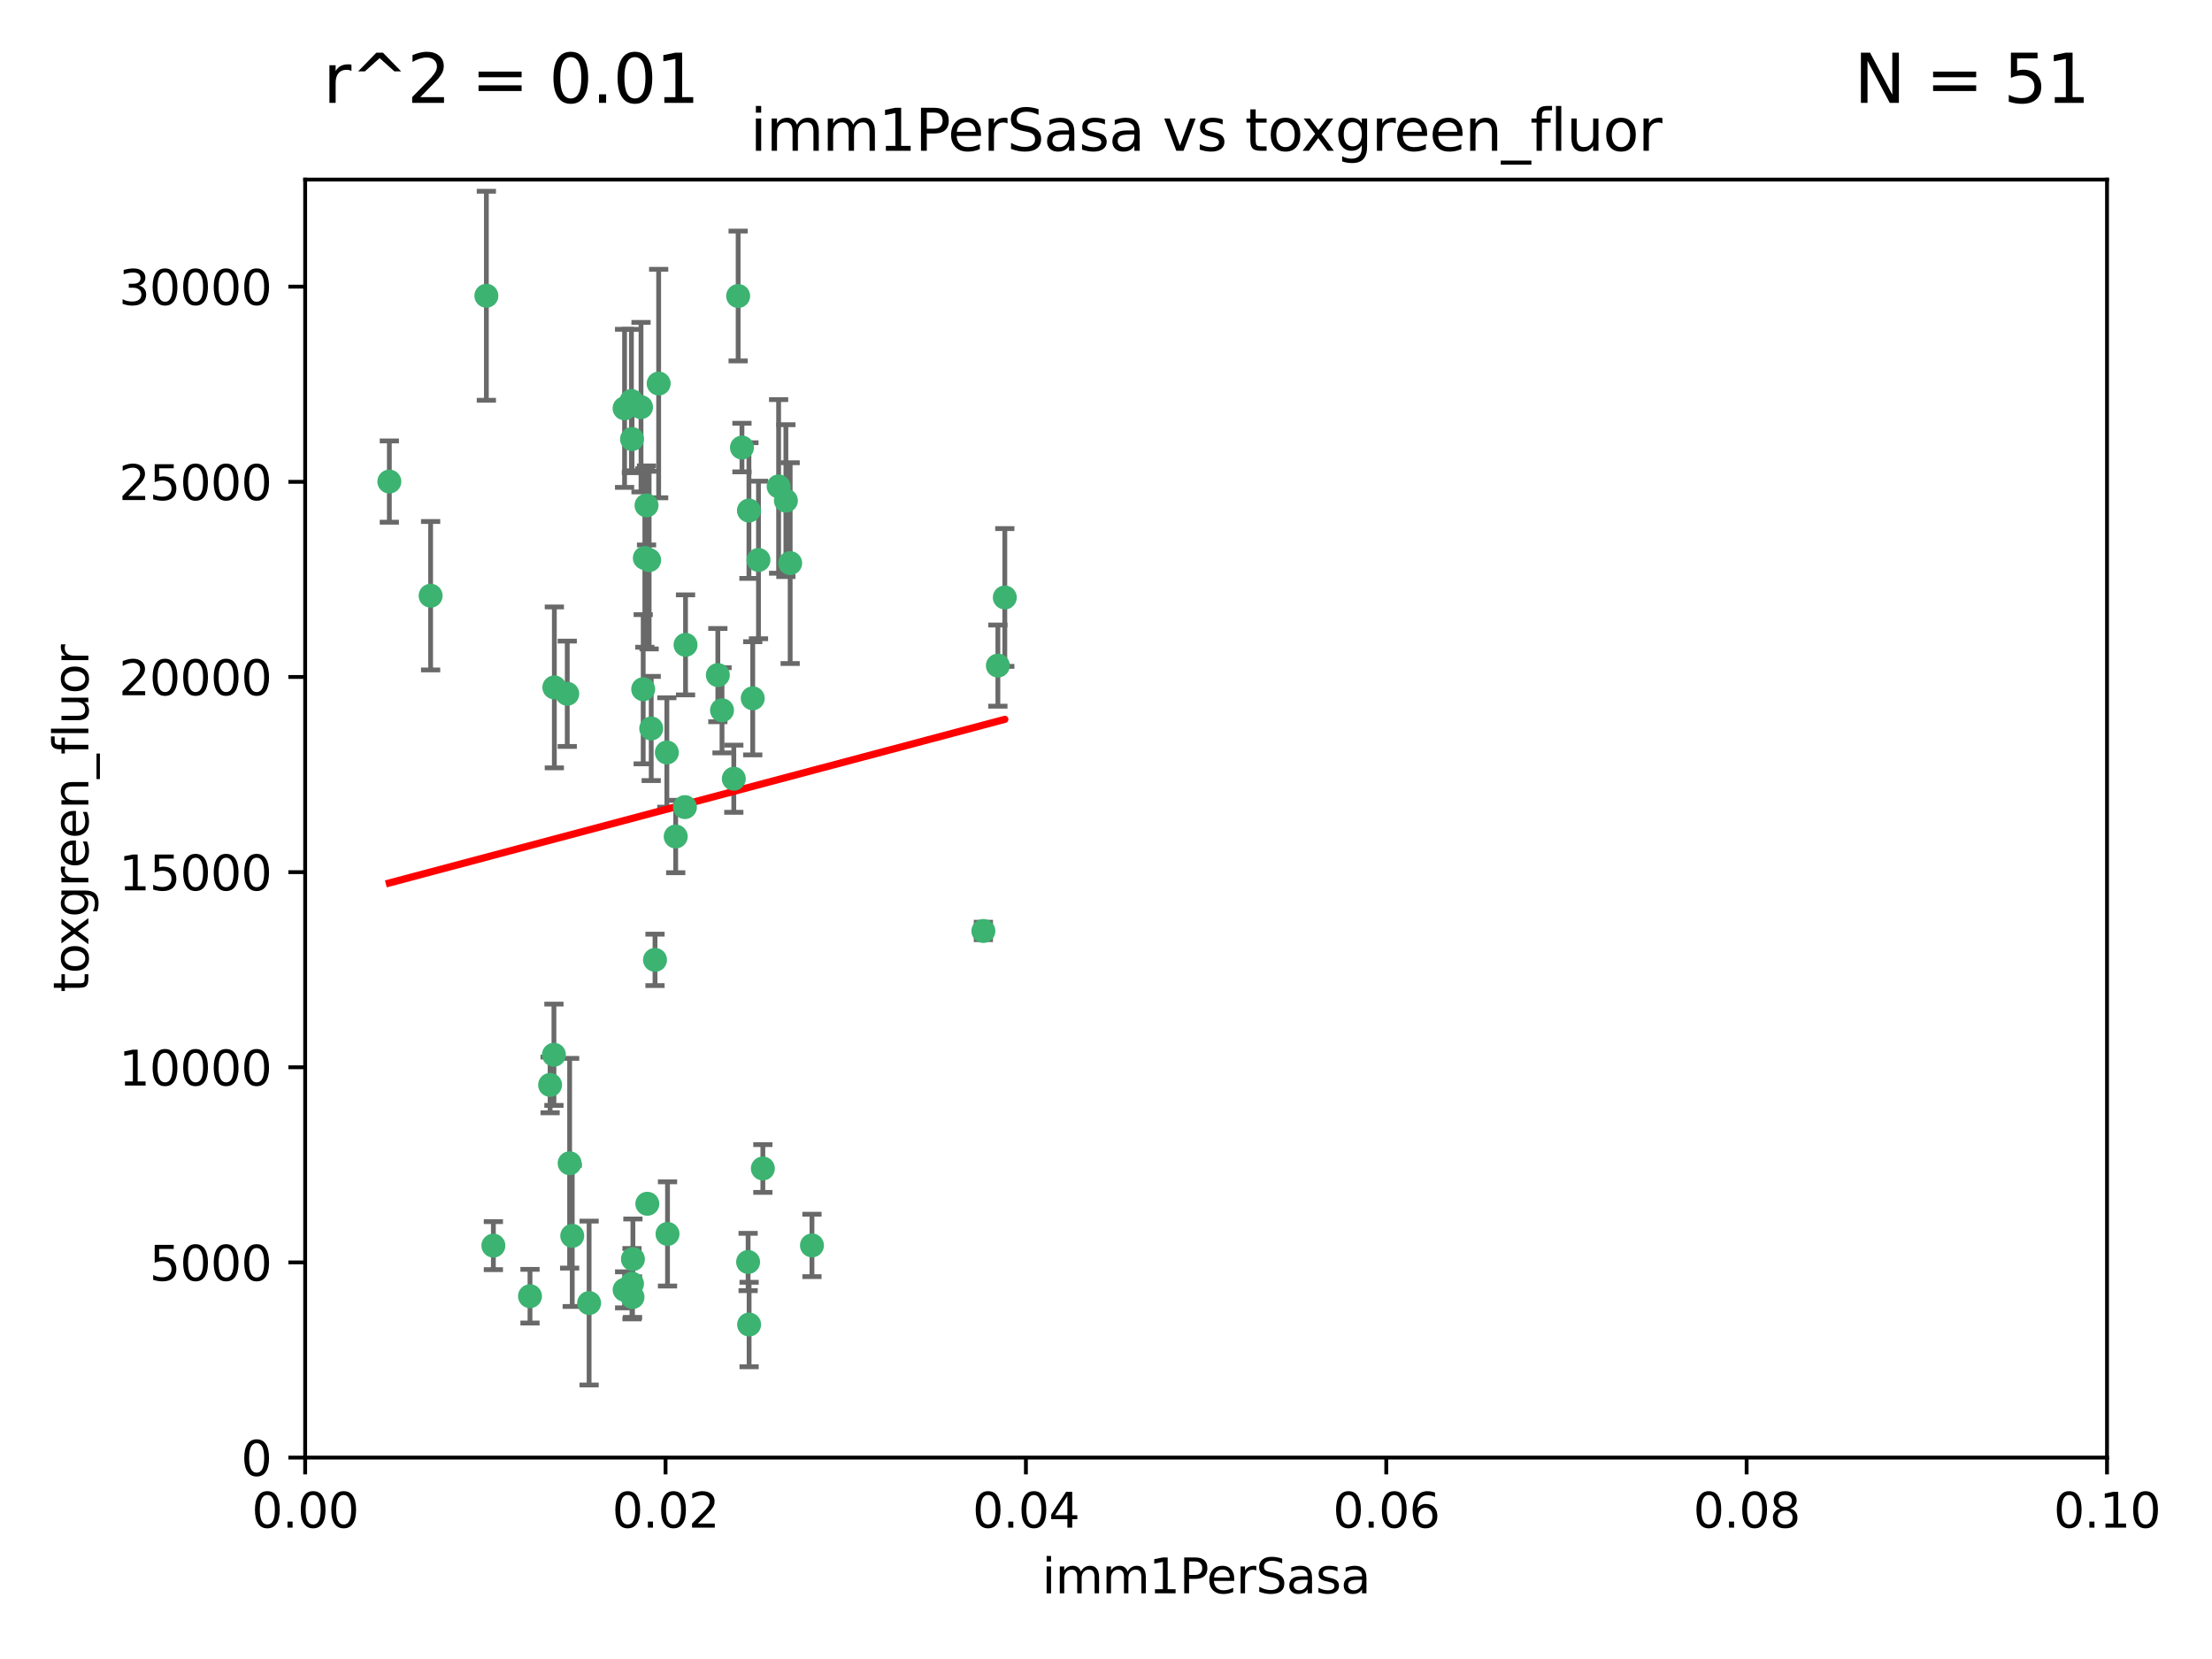 <?xml version="1.0" encoding="utf-8" standalone="no"?>
<!DOCTYPE svg PUBLIC "-//W3C//DTD SVG 1.1//EN"
  "http://www.w3.org/Graphics/SVG/1.1/DTD/svg11.dtd">
<svg xmlns:xlink="http://www.w3.org/1999/xlink" width="460.8pt" height="345.6pt" viewBox="0 0 460.8 345.6" xmlns="http://www.w3.org/2000/svg" version="1.1">
 <defs>
  <style type="text/css">*{stroke-linejoin: round; stroke-linecap: butt}</style>
 </defs>
 <g id="figure_1">
  <g id="patch_1">
   <path d="M 0 345.6 
L 460.8 345.6 
L 460.8 0 
L 0 0 
z
" style="fill: #ffffff"/>
  </g>
  <g id="axes_1">
   <g id="patch_2">
    <path d="M 63.571 303.64 
L 438.93 303.64 
L 438.93 37.411 
L 63.571 37.411 
z
" style="fill: #ffffff"/>
   </g>
   <g id="PathCollection_1">
    <defs>
     <path id="m8bb05ea473" d="M 0 1.118 
C 0.297 1.118 0.581 1 0.791 0.791 
C 1 0.581 1.118 0.297 1.118 0 
C 1.118 -0.297 1 -0.581 0.791 -0.791 
C 0.581 -1 0.297 -1.118 0 -1.118 
C -0.297 -1.118 -0.581 -1 -0.791 -0.791 
C -1 -0.581 -1.118 -0.297 -1.118 0 
C -1.118 0.297 -1 0.581 -0.791 0.791 
C -0.581 1 -0.297 1.118 0 1.118 
z
" style="stroke: #3cb371"/>
    </defs>
    <g clip-path="url(#pf681b56da0)">
     <use xlink:href="#m8bb05ea473" x="81.107" y="100.319" style="fill: #3cb371; stroke: #3cb371"/>
     <use xlink:href="#m8bb05ea473" x="101.319" y="61.614" style="fill: #3cb371; stroke: #3cb371"/>
     <use xlink:href="#m8bb05ea473" x="89.706" y="124.1" style="fill: #3cb371; stroke: #3cb371"/>
     <use xlink:href="#m8bb05ea473" x="156.017" y="106.358" style="fill: #3cb371; stroke: #3cb371"/>
     <use xlink:href="#m8bb05ea473" x="137.211" y="79.9" style="fill: #3cb371; stroke: #3cb371"/>
     <use xlink:href="#m8bb05ea473" x="169.147" y="259.442" style="fill: #3cb371; stroke: #3cb371"/>
     <use xlink:href="#m8bb05ea473" x="130.11" y="85.062" style="fill: #3cb371; stroke: #3cb371"/>
     <use xlink:href="#m8bb05ea473" x="149.54" y="140.634" style="fill: #3cb371; stroke: #3cb371"/>
     <use xlink:href="#m8bb05ea473" x="164.607" y="117.306" style="fill: #3cb371; stroke: #3cb371"/>
     <use xlink:href="#m8bb05ea473" x="134.683" y="105.288" style="fill: #3cb371; stroke: #3cb371"/>
     <use xlink:href="#m8bb05ea473" x="162.201" y="101.33" style="fill: #3cb371; stroke: #3cb371"/>
     <use xlink:href="#m8bb05ea473" x="133.991" y="143.574" style="fill: #3cb371; stroke: #3cb371"/>
     <use xlink:href="#m8bb05ea473" x="133.537" y="84.817" style="fill: #3cb371; stroke: #3cb371"/>
     <use xlink:href="#m8bb05ea473" x="135.226" y="116.682" style="fill: #3cb371; stroke: #3cb371"/>
     <use xlink:href="#m8bb05ea473" x="131.665" y="91.463" style="fill: #3cb371; stroke: #3cb371"/>
     <use xlink:href="#m8bb05ea473" x="131.536" y="83.54" style="fill: #3cb371; stroke: #3cb371"/>
     <use xlink:href="#m8bb05ea473" x="102.779" y="259.488" style="fill: #3cb371; stroke: #3cb371"/>
     <use xlink:href="#m8bb05ea473" x="150.409" y="147.962" style="fill: #3cb371; stroke: #3cb371"/>
     <use xlink:href="#m8bb05ea473" x="118.666" y="242.324" style="fill: #3cb371; stroke: #3cb371"/>
     <use xlink:href="#m8bb05ea473" x="154.563" y="93.237" style="fill: #3cb371; stroke: #3cb371"/>
     <use xlink:href="#m8bb05ea473" x="158.007" y="116.65" style="fill: #3cb371; stroke: #3cb371"/>
     <use xlink:href="#m8bb05ea473" x="153.769" y="61.664" style="fill: #3cb371; stroke: #3cb371"/>
     <use xlink:href="#m8bb05ea473" x="118.169" y="144.527" style="fill: #3cb371; stroke: #3cb371"/>
     <use xlink:href="#m8bb05ea473" x="136.451" y="199.958" style="fill: #3cb371; stroke: #3cb371"/>
     <use xlink:href="#m8bb05ea473" x="142.811" y="134.337" style="fill: #3cb371; stroke: #3cb371"/>
     <use xlink:href="#m8bb05ea473" x="163.716" y="104.293" style="fill: #3cb371; stroke: #3cb371"/>
     <use xlink:href="#m8bb05ea473" x="138.918" y="156.754" style="fill: #3cb371; stroke: #3cb371"/>
     <use xlink:href="#m8bb05ea473" x="130.121" y="268.694" style="fill: #3cb371; stroke: #3cb371"/>
     <use xlink:href="#m8bb05ea473" x="207.877" y="138.657" style="fill: #3cb371; stroke: #3cb371"/>
     <use xlink:href="#m8bb05ea473" x="209.321" y="124.464" style="fill: #3cb371; stroke: #3cb371"/>
     <use xlink:href="#m8bb05ea473" x="134.851" y="250.767" style="fill: #3cb371; stroke: #3cb371"/>
     <use xlink:href="#m8bb05ea473" x="119.208" y="257.451" style="fill: #3cb371; stroke: #3cb371"/>
     <use xlink:href="#m8bb05ea473" x="155.845" y="262.896" style="fill: #3cb371; stroke: #3cb371"/>
     <use xlink:href="#m8bb05ea473" x="140.762" y="174.261" style="fill: #3cb371; stroke: #3cb371"/>
     <use xlink:href="#m8bb05ea473" x="152.865" y="162.223" style="fill: #3cb371; stroke: #3cb371"/>
     <use xlink:href="#m8bb05ea473" x="114.597" y="226.007" style="fill: #3cb371; stroke: #3cb371"/>
     <use xlink:href="#m8bb05ea473" x="110.41" y="270.018" style="fill: #3cb371; stroke: #3cb371"/>
     <use xlink:href="#m8bb05ea473" x="131.656" y="267.417" style="fill: #3cb371; stroke: #3cb371"/>
     <use xlink:href="#m8bb05ea473" x="131.847" y="262.293" style="fill: #3cb371; stroke: #3cb371"/>
     <use xlink:href="#m8bb05ea473" x="131.762" y="270.21" style="fill: #3cb371; stroke: #3cb371"/>
     <use xlink:href="#m8bb05ea473" x="204.855" y="193.94" style="fill: #3cb371; stroke: #3cb371"/>
     <use xlink:href="#m8bb05ea473" x="156.053" y="275.924" style="fill: #3cb371; stroke: #3cb371"/>
     <use xlink:href="#m8bb05ea473" x="156.807" y="145.468" style="fill: #3cb371; stroke: #3cb371"/>
     <use xlink:href="#m8bb05ea473" x="142.68" y="168.134" style="fill: #3cb371; stroke: #3cb371"/>
     <use xlink:href="#m8bb05ea473" x="122.722" y="271.445" style="fill: #3cb371; stroke: #3cb371"/>
     <use xlink:href="#m8bb05ea473" x="115.394" y="219.726" style="fill: #3cb371; stroke: #3cb371"/>
     <use xlink:href="#m8bb05ea473" x="115.48" y="143.2" style="fill: #3cb371; stroke: #3cb371"/>
     <use xlink:href="#m8bb05ea473" x="134.334" y="116.24" style="fill: #3cb371; stroke: #3cb371"/>
     <use xlink:href="#m8bb05ea473" x="139.056" y="257.051" style="fill: #3cb371; stroke: #3cb371"/>
     <use xlink:href="#m8bb05ea473" x="158.917" y="243.416" style="fill: #3cb371; stroke: #3cb371"/>
     <use xlink:href="#m8bb05ea473" x="135.66" y="151.755" style="fill: #3cb371; stroke: #3cb371"/>
    </g>
   </g>
   <g id="matplotlib.axis_1">
    <g id="xtick_1">
     <g id="line2d_1">
      <defs>
       <path id="m7d3301e079" d="M 0 0 
L 0 3.5 
" style="stroke: #000000; stroke-width: 0.8"/>
      </defs>
      <g>
       <use xlink:href="#m7d3301e079" x="63.571" y="303.64" style="stroke: #000000; stroke-width: 0.8"/>
      </g>
     </g>
     <g id="text_1">
      <!-- 0.00 -->
      <g transform="translate(52.438 318.238)scale(0.1 -0.1)">
       <defs>
        <path id="DejaVuSans-30" d="M 2034 4250 
Q 1547 4250 1301 3770 
Q 1056 3291 1056 2328 
Q 1056 1369 1301 889 
Q 1547 409 2034 409 
Q 2525 409 2770 889 
Q 3016 1369 3016 2328 
Q 3016 3291 2770 3770 
Q 2525 4250 2034 4250 
z
M 2034 4750 
Q 2819 4750 3233 4129 
Q 3647 3509 3647 2328 
Q 3647 1150 3233 529 
Q 2819 -91 2034 -91 
Q 1250 -91 836 529 
Q 422 1150 422 2328 
Q 422 3509 836 4129 
Q 1250 4750 2034 4750 
z
" transform="scale(0.016)"/>
        <path id="DejaVuSans-2e" d="M 684 794 
L 1344 794 
L 1344 0 
L 684 0 
L 684 794 
z
" transform="scale(0.016)"/>
       </defs>
       <use xlink:href="#DejaVuSans-30"/>
       <use xlink:href="#DejaVuSans-2e" x="63.623"/>
       <use xlink:href="#DejaVuSans-30" x="95.41"/>
       <use xlink:href="#DejaVuSans-30" x="159.033"/>
      </g>
     </g>
    </g>
    <g id="xtick_2">
     <g id="line2d_2">
      <g>
       <use xlink:href="#m7d3301e079" x="138.643" y="303.64" style="stroke: #000000; stroke-width: 0.8"/>
      </g>
     </g>
     <g id="text_2">
      <!-- 0.02 -->
      <g transform="translate(127.51 318.238)scale(0.1 -0.1)">
       <defs>
        <path id="DejaVuSans-32" d="M 1228 531 
L 3431 531 
L 3431 0 
L 469 0 
L 469 531 
Q 828 903 1448 1529 
Q 2069 2156 2228 2338 
Q 2531 2678 2651 2914 
Q 2772 3150 2772 3378 
Q 2772 3750 2511 3984 
Q 2250 4219 1831 4219 
Q 1534 4219 1204 4116 
Q 875 4013 500 3803 
L 500 4441 
Q 881 4594 1212 4672 
Q 1544 4750 1819 4750 
Q 2544 4750 2975 4387 
Q 3406 4025 3406 3419 
Q 3406 3131 3298 2873 
Q 3191 2616 2906 2266 
Q 2828 2175 2409 1742 
Q 1991 1309 1228 531 
z
" transform="scale(0.016)"/>
       </defs>
       <use xlink:href="#DejaVuSans-30"/>
       <use xlink:href="#DejaVuSans-2e" x="63.623"/>
       <use xlink:href="#DejaVuSans-30" x="95.41"/>
       <use xlink:href="#DejaVuSans-32" x="159.033"/>
      </g>
     </g>
    </g>
    <g id="xtick_3">
     <g id="line2d_3">
      <g>
       <use xlink:href="#m7d3301e079" x="213.715" y="303.64" style="stroke: #000000; stroke-width: 0.8"/>
      </g>
     </g>
     <g id="text_3">
      <!-- 0.04 -->
      <g transform="translate(202.582 318.238)scale(0.1 -0.1)">
       <defs>
        <path id="DejaVuSans-34" d="M 2419 4116 
L 825 1625 
L 2419 1625 
L 2419 4116 
z
M 2253 4666 
L 3047 4666 
L 3047 1625 
L 3713 1625 
L 3713 1100 
L 3047 1100 
L 3047 0 
L 2419 0 
L 2419 1100 
L 313 1100 
L 313 1709 
L 2253 4666 
z
" transform="scale(0.016)"/>
       </defs>
       <use xlink:href="#DejaVuSans-30"/>
       <use xlink:href="#DejaVuSans-2e" x="63.623"/>
       <use xlink:href="#DejaVuSans-30" x="95.41"/>
       <use xlink:href="#DejaVuSans-34" x="159.033"/>
      </g>
     </g>
    </g>
    <g id="xtick_4">
     <g id="line2d_4">
      <g>
       <use xlink:href="#m7d3301e079" x="288.786" y="303.64" style="stroke: #000000; stroke-width: 0.8"/>
      </g>
     </g>
     <g id="text_4">
      <!-- 0.06 -->
      <g transform="translate(277.654 318.238)scale(0.1 -0.1)">
       <defs>
        <path id="DejaVuSans-36" d="M 2113 2584 
Q 1688 2584 1439 2293 
Q 1191 2003 1191 1497 
Q 1191 994 1439 701 
Q 1688 409 2113 409 
Q 2538 409 2786 701 
Q 3034 994 3034 1497 
Q 3034 2003 2786 2293 
Q 2538 2584 2113 2584 
z
M 3366 4563 
L 3366 3988 
Q 3128 4100 2886 4159 
Q 2644 4219 2406 4219 
Q 1781 4219 1451 3797 
Q 1122 3375 1075 2522 
Q 1259 2794 1537 2939 
Q 1816 3084 2150 3084 
Q 2853 3084 3261 2657 
Q 3669 2231 3669 1497 
Q 3669 778 3244 343 
Q 2819 -91 2113 -91 
Q 1303 -91 875 529 
Q 447 1150 447 2328 
Q 447 3434 972 4092 
Q 1497 4750 2381 4750 
Q 2619 4750 2861 4703 
Q 3103 4656 3366 4563 
z
" transform="scale(0.016)"/>
       </defs>
       <use xlink:href="#DejaVuSans-30"/>
       <use xlink:href="#DejaVuSans-2e" x="63.623"/>
       <use xlink:href="#DejaVuSans-30" x="95.41"/>
       <use xlink:href="#DejaVuSans-36" x="159.033"/>
      </g>
     </g>
    </g>
    <g id="xtick_5">
     <g id="line2d_5">
      <g>
       <use xlink:href="#m7d3301e079" x="363.858" y="303.64" style="stroke: #000000; stroke-width: 0.8"/>
      </g>
     </g>
     <g id="text_5">
      <!-- 0.08 -->
      <g transform="translate(352.725 318.238)scale(0.1 -0.1)">
       <defs>
        <path id="DejaVuSans-38" d="M 2034 2216 
Q 1584 2216 1326 1975 
Q 1069 1734 1069 1313 
Q 1069 891 1326 650 
Q 1584 409 2034 409 
Q 2484 409 2743 651 
Q 3003 894 3003 1313 
Q 3003 1734 2745 1975 
Q 2488 2216 2034 2216 
z
M 1403 2484 
Q 997 2584 770 2862 
Q 544 3141 544 3541 
Q 544 4100 942 4425 
Q 1341 4750 2034 4750 
Q 2731 4750 3128 4425 
Q 3525 4100 3525 3541 
Q 3525 3141 3298 2862 
Q 3072 2584 2669 2484 
Q 3125 2378 3379 2068 
Q 3634 1759 3634 1313 
Q 3634 634 3220 271 
Q 2806 -91 2034 -91 
Q 1263 -91 848 271 
Q 434 634 434 1313 
Q 434 1759 690 2068 
Q 947 2378 1403 2484 
z
M 1172 3481 
Q 1172 3119 1398 2916 
Q 1625 2713 2034 2713 
Q 2441 2713 2670 2916 
Q 2900 3119 2900 3481 
Q 2900 3844 2670 4047 
Q 2441 4250 2034 4250 
Q 1625 4250 1398 4047 
Q 1172 3844 1172 3481 
z
" transform="scale(0.016)"/>
       </defs>
       <use xlink:href="#DejaVuSans-30"/>
       <use xlink:href="#DejaVuSans-2e" x="63.623"/>
       <use xlink:href="#DejaVuSans-30" x="95.41"/>
       <use xlink:href="#DejaVuSans-38" x="159.033"/>
      </g>
     </g>
    </g>
    <g id="xtick_6">
     <g id="line2d_6">
      <g>
       <use xlink:href="#m7d3301e079" x="438.93" y="303.64" style="stroke: #000000; stroke-width: 0.8"/>
      </g>
     </g>
     <g id="text_6">
      <!-- 0.10 -->
      <g transform="translate(427.797 318.238)scale(0.1 -0.1)">
       <defs>
        <path id="DejaVuSans-31" d="M 794 531 
L 1825 531 
L 1825 4091 
L 703 3866 
L 703 4441 
L 1819 4666 
L 2450 4666 
L 2450 531 
L 3481 531 
L 3481 0 
L 794 0 
L 794 531 
z
" transform="scale(0.016)"/>
       </defs>
       <use xlink:href="#DejaVuSans-30"/>
       <use xlink:href="#DejaVuSans-2e" x="63.623"/>
       <use xlink:href="#DejaVuSans-31" x="95.41"/>
       <use xlink:href="#DejaVuSans-30" x="159.033"/>
      </g>
     </g>
    </g>
    <g id="text_7">
     <!-- imm1PerSasa -->
     <g transform="translate(217.067 331.917)scale(0.1 -0.1)">
      <defs>
       <path id="DejaVuSans-69" d="M 603 3500 
L 1178 3500 
L 1178 0 
L 603 0 
L 603 3500 
z
M 603 4863 
L 1178 4863 
L 1178 4134 
L 603 4134 
L 603 4863 
z
" transform="scale(0.016)"/>
       <path id="DejaVuSans-6d" d="M 3328 2828 
Q 3544 3216 3844 3400 
Q 4144 3584 4550 3584 
Q 5097 3584 5394 3201 
Q 5691 2819 5691 2113 
L 5691 0 
L 5113 0 
L 5113 2094 
Q 5113 2597 4934 2840 
Q 4756 3084 4391 3084 
Q 3944 3084 3684 2787 
Q 3425 2491 3425 1978 
L 3425 0 
L 2847 0 
L 2847 2094 
Q 2847 2600 2669 2842 
Q 2491 3084 2119 3084 
Q 1678 3084 1418 2786 
Q 1159 2488 1159 1978 
L 1159 0 
L 581 0 
L 581 3500 
L 1159 3500 
L 1159 2956 
Q 1356 3278 1631 3431 
Q 1906 3584 2284 3584 
Q 2666 3584 2933 3390 
Q 3200 3197 3328 2828 
z
" transform="scale(0.016)"/>
       <path id="DejaVuSans-50" d="M 1259 4147 
L 1259 2394 
L 2053 2394 
Q 2494 2394 2734 2622 
Q 2975 2850 2975 3272 
Q 2975 3691 2734 3919 
Q 2494 4147 2053 4147 
L 1259 4147 
z
M 628 4666 
L 2053 4666 
Q 2838 4666 3239 4311 
Q 3641 3956 3641 3272 
Q 3641 2581 3239 2228 
Q 2838 1875 2053 1875 
L 1259 1875 
L 1259 0 
L 628 0 
L 628 4666 
z
" transform="scale(0.016)"/>
       <path id="DejaVuSans-65" d="M 3597 1894 
L 3597 1613 
L 953 1613 
Q 991 1019 1311 708 
Q 1631 397 2203 397 
Q 2534 397 2845 478 
Q 3156 559 3463 722 
L 3463 178 
Q 3153 47 2828 -22 
Q 2503 -91 2169 -91 
Q 1331 -91 842 396 
Q 353 884 353 1716 
Q 353 2575 817 3079 
Q 1281 3584 2069 3584 
Q 2775 3584 3186 3129 
Q 3597 2675 3597 1894 
z
M 3022 2063 
Q 3016 2534 2758 2815 
Q 2500 3097 2075 3097 
Q 1594 3097 1305 2825 
Q 1016 2553 972 2059 
L 3022 2063 
z
" transform="scale(0.016)"/>
       <path id="DejaVuSans-72" d="M 2631 2963 
Q 2534 3019 2420 3045 
Q 2306 3072 2169 3072 
Q 1681 3072 1420 2755 
Q 1159 2438 1159 1844 
L 1159 0 
L 581 0 
L 581 3500 
L 1159 3500 
L 1159 2956 
Q 1341 3275 1631 3429 
Q 1922 3584 2338 3584 
Q 2397 3584 2469 3576 
Q 2541 3569 2628 3553 
L 2631 2963 
z
" transform="scale(0.016)"/>
       <path id="DejaVuSans-53" d="M 3425 4513 
L 3425 3897 
Q 3066 4069 2747 4153 
Q 2428 4238 2131 4238 
Q 1616 4238 1336 4038 
Q 1056 3838 1056 3469 
Q 1056 3159 1242 3001 
Q 1428 2844 1947 2747 
L 2328 2669 
Q 3034 2534 3370 2195 
Q 3706 1856 3706 1288 
Q 3706 609 3251 259 
Q 2797 -91 1919 -91 
Q 1588 -91 1214 -16 
Q 841 59 441 206 
L 441 856 
Q 825 641 1194 531 
Q 1563 422 1919 422 
Q 2459 422 2753 634 
Q 3047 847 3047 1241 
Q 3047 1584 2836 1778 
Q 2625 1972 2144 2069 
L 1759 2144 
Q 1053 2284 737 2584 
Q 422 2884 422 3419 
Q 422 4038 858 4394 
Q 1294 4750 2059 4750 
Q 2388 4750 2728 4690 
Q 3069 4631 3425 4513 
z
" transform="scale(0.016)"/>
       <path id="DejaVuSans-61" d="M 2194 1759 
Q 1497 1759 1228 1600 
Q 959 1441 959 1056 
Q 959 750 1161 570 
Q 1363 391 1709 391 
Q 2188 391 2477 730 
Q 2766 1069 2766 1631 
L 2766 1759 
L 2194 1759 
z
M 3341 1997 
L 3341 0 
L 2766 0 
L 2766 531 
Q 2569 213 2275 61 
Q 1981 -91 1556 -91 
Q 1019 -91 701 211 
Q 384 513 384 1019 
Q 384 1609 779 1909 
Q 1175 2209 1959 2209 
L 2766 2209 
L 2766 2266 
Q 2766 2663 2505 2880 
Q 2244 3097 1772 3097 
Q 1472 3097 1187 3025 
Q 903 2953 641 2809 
L 641 3341 
Q 956 3463 1253 3523 
Q 1550 3584 1831 3584 
Q 2591 3584 2966 3190 
Q 3341 2797 3341 1997 
z
" transform="scale(0.016)"/>
       <path id="DejaVuSans-73" d="M 2834 3397 
L 2834 2853 
Q 2591 2978 2328 3040 
Q 2066 3103 1784 3103 
Q 1356 3103 1142 2972 
Q 928 2841 928 2578 
Q 928 2378 1081 2264 
Q 1234 2150 1697 2047 
L 1894 2003 
Q 2506 1872 2764 1633 
Q 3022 1394 3022 966 
Q 3022 478 2636 193 
Q 2250 -91 1575 -91 
Q 1294 -91 989 -36 
Q 684 19 347 128 
L 347 722 
Q 666 556 975 473 
Q 1284 391 1588 391 
Q 1994 391 2212 530 
Q 2431 669 2431 922 
Q 2431 1156 2273 1281 
Q 2116 1406 1581 1522 
L 1381 1569 
Q 847 1681 609 1914 
Q 372 2147 372 2553 
Q 372 3047 722 3315 
Q 1072 3584 1716 3584 
Q 2034 3584 2315 3537 
Q 2597 3491 2834 3397 
z
" transform="scale(0.016)"/>
      </defs>
      <use xlink:href="#DejaVuSans-69"/>
      <use xlink:href="#DejaVuSans-6d" x="27.783"/>
      <use xlink:href="#DejaVuSans-6d" x="125.195"/>
      <use xlink:href="#DejaVuSans-31" x="222.607"/>
      <use xlink:href="#DejaVuSans-50" x="286.23"/>
      <use xlink:href="#DejaVuSans-65" x="342.908"/>
      <use xlink:href="#DejaVuSans-72" x="404.432"/>
      <use xlink:href="#DejaVuSans-53" x="445.545"/>
      <use xlink:href="#DejaVuSans-61" x="509.021"/>
      <use xlink:href="#DejaVuSans-73" x="570.301"/>
      <use xlink:href="#DejaVuSans-61" x="622.4"/>
     </g>
    </g>
   </g>
   <g id="matplotlib.axis_2">
    <g id="ytick_1">
     <g id="line2d_7">
      <defs>
       <path id="m9fa02e54a2" d="M 0 0 
L -3.5 0 
" style="stroke: #000000; stroke-width: 0.8"/>
      </defs>
      <g>
       <use xlink:href="#m9fa02e54a2" x="63.571" y="303.64" style="stroke: #000000; stroke-width: 0.8"/>
      </g>
     </g>
     <g id="text_8">
      <!-- 0 -->
      <g transform="translate(50.209 307.439)scale(0.1 -0.1)">
       <use xlink:href="#DejaVuSans-30"/>
      </g>
     </g>
    </g>
    <g id="ytick_2">
     <g id="line2d_8">
      <g>
       <use xlink:href="#m9fa02e54a2" x="63.571" y="262.986" style="stroke: #000000; stroke-width: 0.8"/>
      </g>
     </g>
     <g id="text_9">
      <!-- 5000 -->
      <g transform="translate(31.121 266.786)scale(0.1 -0.1)">
       <defs>
        <path id="DejaVuSans-35" d="M 691 4666 
L 3169 4666 
L 3169 4134 
L 1269 4134 
L 1269 2991 
Q 1406 3038 1543 3061 
Q 1681 3084 1819 3084 
Q 2600 3084 3056 2656 
Q 3513 2228 3513 1497 
Q 3513 744 3044 326 
Q 2575 -91 1722 -91 
Q 1428 -91 1123 -41 
Q 819 9 494 109 
L 494 744 
Q 775 591 1075 516 
Q 1375 441 1709 441 
Q 2250 441 2565 725 
Q 2881 1009 2881 1497 
Q 2881 1984 2565 2268 
Q 2250 2553 1709 2553 
Q 1456 2553 1204 2497 
Q 953 2441 691 2322 
L 691 4666 
z
" transform="scale(0.016)"/>
       </defs>
       <use xlink:href="#DejaVuSans-35"/>
       <use xlink:href="#DejaVuSans-30" x="63.623"/>
       <use xlink:href="#DejaVuSans-30" x="127.246"/>
       <use xlink:href="#DejaVuSans-30" x="190.869"/>
      </g>
     </g>
    </g>
    <g id="ytick_3">
     <g id="line2d_9">
      <g>
       <use xlink:href="#m9fa02e54a2" x="63.571" y="222.333" style="stroke: #000000; stroke-width: 0.8"/>
      </g>
     </g>
     <g id="text_10">
      <!-- 10000 -->
      <g transform="translate(24.759 226.132)scale(0.1 -0.1)">
       <use xlink:href="#DejaVuSans-31"/>
       <use xlink:href="#DejaVuSans-30" x="63.623"/>
       <use xlink:href="#DejaVuSans-30" x="127.246"/>
       <use xlink:href="#DejaVuSans-30" x="190.869"/>
       <use xlink:href="#DejaVuSans-30" x="254.492"/>
      </g>
     </g>
    </g>
    <g id="ytick_4">
     <g id="line2d_10">
      <g>
       <use xlink:href="#m9fa02e54a2" x="63.571" y="181.679" style="stroke: #000000; stroke-width: 0.8"/>
      </g>
     </g>
     <g id="text_11">
      <!-- 15000 -->
      <g transform="translate(24.759 185.478)scale(0.1 -0.1)">
       <use xlink:href="#DejaVuSans-31"/>
       <use xlink:href="#DejaVuSans-35" x="63.623"/>
       <use xlink:href="#DejaVuSans-30" x="127.246"/>
       <use xlink:href="#DejaVuSans-30" x="190.869"/>
       <use xlink:href="#DejaVuSans-30" x="254.492"/>
      </g>
     </g>
    </g>
    <g id="ytick_5">
     <g id="line2d_11">
      <g>
       <use xlink:href="#m9fa02e54a2" x="63.571" y="141.026" style="stroke: #000000; stroke-width: 0.8"/>
      </g>
     </g>
     <g id="text_12">
      <!-- 20000 -->
      <g transform="translate(24.759 144.825)scale(0.1 -0.1)">
       <use xlink:href="#DejaVuSans-32"/>
       <use xlink:href="#DejaVuSans-30" x="63.623"/>
       <use xlink:href="#DejaVuSans-30" x="127.246"/>
       <use xlink:href="#DejaVuSans-30" x="190.869"/>
       <use xlink:href="#DejaVuSans-30" x="254.492"/>
      </g>
     </g>
    </g>
    <g id="ytick_6">
     <g id="line2d_12">
      <g>
       <use xlink:href="#m9fa02e54a2" x="63.571" y="100.372" style="stroke: #000000; stroke-width: 0.8"/>
      </g>
     </g>
     <g id="text_13">
      <!-- 25000 -->
      <g transform="translate(24.759 104.171)scale(0.1 -0.1)">
       <use xlink:href="#DejaVuSans-32"/>
       <use xlink:href="#DejaVuSans-35" x="63.623"/>
       <use xlink:href="#DejaVuSans-30" x="127.246"/>
       <use xlink:href="#DejaVuSans-30" x="190.869"/>
       <use xlink:href="#DejaVuSans-30" x="254.492"/>
      </g>
     </g>
    </g>
    <g id="ytick_7">
     <g id="line2d_13">
      <g>
       <use xlink:href="#m9fa02e54a2" x="63.571" y="59.718" style="stroke: #000000; stroke-width: 0.8"/>
      </g>
     </g>
     <g id="text_14">
      <!-- 30000 -->
      <g transform="translate(24.759 63.518)scale(0.1 -0.1)">
       <defs>
        <path id="DejaVuSans-33" d="M 2597 2516 
Q 3050 2419 3304 2112 
Q 3559 1806 3559 1356 
Q 3559 666 3084 287 
Q 2609 -91 1734 -91 
Q 1441 -91 1130 -33 
Q 819 25 488 141 
L 488 750 
Q 750 597 1062 519 
Q 1375 441 1716 441 
Q 2309 441 2620 675 
Q 2931 909 2931 1356 
Q 2931 1769 2642 2001 
Q 2353 2234 1838 2234 
L 1294 2234 
L 1294 2753 
L 1863 2753 
Q 2328 2753 2575 2939 
Q 2822 3125 2822 3475 
Q 2822 3834 2567 4026 
Q 2313 4219 1838 4219 
Q 1578 4219 1281 4162 
Q 984 4106 628 3988 
L 628 4550 
Q 988 4650 1302 4700 
Q 1616 4750 1894 4750 
Q 2613 4750 3031 4423 
Q 3450 4097 3450 3541 
Q 3450 3153 3228 2886 
Q 3006 2619 2597 2516 
z
" transform="scale(0.016)"/>
       </defs>
       <use xlink:href="#DejaVuSans-33"/>
       <use xlink:href="#DejaVuSans-30" x="63.623"/>
       <use xlink:href="#DejaVuSans-30" x="127.246"/>
       <use xlink:href="#DejaVuSans-30" x="190.869"/>
       <use xlink:href="#DejaVuSans-30" x="254.492"/>
      </g>
     </g>
    </g>
    <g id="text_15">
     <!-- toxgreen_fluor -->
     <g transform="translate(18.401 206.72)rotate(-90)scale(0.1 -0.1)">
      <defs>
       <path id="DejaVuSans-74" d="M 1172 4494 
L 1172 3500 
L 2356 3500 
L 2356 3053 
L 1172 3053 
L 1172 1153 
Q 1172 725 1289 603 
Q 1406 481 1766 481 
L 2356 481 
L 2356 0 
L 1766 0 
Q 1100 0 847 248 
Q 594 497 594 1153 
L 594 3053 
L 172 3053 
L 172 3500 
L 594 3500 
L 594 4494 
L 1172 4494 
z
" transform="scale(0.016)"/>
       <path id="DejaVuSans-6f" d="M 1959 3097 
Q 1497 3097 1228 2736 
Q 959 2375 959 1747 
Q 959 1119 1226 758 
Q 1494 397 1959 397 
Q 2419 397 2687 759 
Q 2956 1122 2956 1747 
Q 2956 2369 2687 2733 
Q 2419 3097 1959 3097 
z
M 1959 3584 
Q 2709 3584 3137 3096 
Q 3566 2609 3566 1747 
Q 3566 888 3137 398 
Q 2709 -91 1959 -91 
Q 1206 -91 779 398 
Q 353 888 353 1747 
Q 353 2609 779 3096 
Q 1206 3584 1959 3584 
z
" transform="scale(0.016)"/>
       <path id="DejaVuSans-78" d="M 3513 3500 
L 2247 1797 
L 3578 0 
L 2900 0 
L 1881 1375 
L 863 0 
L 184 0 
L 1544 1831 
L 300 3500 
L 978 3500 
L 1906 2253 
L 2834 3500 
L 3513 3500 
z
" transform="scale(0.016)"/>
       <path id="DejaVuSans-67" d="M 2906 1791 
Q 2906 2416 2648 2759 
Q 2391 3103 1925 3103 
Q 1463 3103 1205 2759 
Q 947 2416 947 1791 
Q 947 1169 1205 825 
Q 1463 481 1925 481 
Q 2391 481 2648 825 
Q 2906 1169 2906 1791 
z
M 3481 434 
Q 3481 -459 3084 -895 
Q 2688 -1331 1869 -1331 
Q 1566 -1331 1297 -1286 
Q 1028 -1241 775 -1147 
L 775 -588 
Q 1028 -725 1275 -790 
Q 1522 -856 1778 -856 
Q 2344 -856 2625 -561 
Q 2906 -266 2906 331 
L 2906 616 
Q 2728 306 2450 153 
Q 2172 0 1784 0 
Q 1141 0 747 490 
Q 353 981 353 1791 
Q 353 2603 747 3093 
Q 1141 3584 1784 3584 
Q 2172 3584 2450 3431 
Q 2728 3278 2906 2969 
L 2906 3500 
L 3481 3500 
L 3481 434 
z
" transform="scale(0.016)"/>
       <path id="DejaVuSans-6e" d="M 3513 2113 
L 3513 0 
L 2938 0 
L 2938 2094 
Q 2938 2591 2744 2837 
Q 2550 3084 2163 3084 
Q 1697 3084 1428 2787 
Q 1159 2491 1159 1978 
L 1159 0 
L 581 0 
L 581 3500 
L 1159 3500 
L 1159 2956 
Q 1366 3272 1645 3428 
Q 1925 3584 2291 3584 
Q 2894 3584 3203 3211 
Q 3513 2838 3513 2113 
z
" transform="scale(0.016)"/>
       <path id="DejaVuSans-5f" d="M 3263 -1063 
L 3263 -1509 
L -63 -1509 
L -63 -1063 
L 3263 -1063 
z
" transform="scale(0.016)"/>
       <path id="DejaVuSans-66" d="M 2375 4863 
L 2375 4384 
L 1825 4384 
Q 1516 4384 1395 4259 
Q 1275 4134 1275 3809 
L 1275 3500 
L 2222 3500 
L 2222 3053 
L 1275 3053 
L 1275 0 
L 697 0 
L 697 3053 
L 147 3053 
L 147 3500 
L 697 3500 
L 697 3744 
Q 697 4328 969 4595 
Q 1241 4863 1831 4863 
L 2375 4863 
z
" transform="scale(0.016)"/>
       <path id="DejaVuSans-6c" d="M 603 4863 
L 1178 4863 
L 1178 0 
L 603 0 
L 603 4863 
z
" transform="scale(0.016)"/>
       <path id="DejaVuSans-75" d="M 544 1381 
L 544 3500 
L 1119 3500 
L 1119 1403 
Q 1119 906 1312 657 
Q 1506 409 1894 409 
Q 2359 409 2629 706 
Q 2900 1003 2900 1516 
L 2900 3500 
L 3475 3500 
L 3475 0 
L 2900 0 
L 2900 538 
Q 2691 219 2414 64 
Q 2138 -91 1772 -91 
Q 1169 -91 856 284 
Q 544 659 544 1381 
z
M 1991 3584 
L 1991 3584 
z
" transform="scale(0.016)"/>
      </defs>
      <use xlink:href="#DejaVuSans-74"/>
      <use xlink:href="#DejaVuSans-6f" x="39.209"/>
      <use xlink:href="#DejaVuSans-78" x="97.266"/>
      <use xlink:href="#DejaVuSans-67" x="156.445"/>
      <use xlink:href="#DejaVuSans-72" x="219.922"/>
      <use xlink:href="#DejaVuSans-65" x="258.785"/>
      <use xlink:href="#DejaVuSans-65" x="320.309"/>
      <use xlink:href="#DejaVuSans-6e" x="381.832"/>
      <use xlink:href="#DejaVuSans-5f" x="445.211"/>
      <use xlink:href="#DejaVuSans-66" x="495.211"/>
      <use xlink:href="#DejaVuSans-6c" x="530.416"/>
      <use xlink:href="#DejaVuSans-75" x="558.199"/>
      <use xlink:href="#DejaVuSans-6f" x="621.578"/>
      <use xlink:href="#DejaVuSans-72" x="682.76"/>
     </g>
    </g>
   </g>
   <g id="LineCollection_1">
    <path d="M 81.107 108.787 
L 81.107 91.852 
" clip-path="url(#pf681b56da0)" style="fill: none; stroke: #696969"/>
    <path d="M 101.319 83.38 
L 101.319 39.848 
" clip-path="url(#pf681b56da0)" style="fill: none; stroke: #696969"/>
    <path d="M 89.706 139.562 
L 89.706 108.638 
" clip-path="url(#pf681b56da0)" style="fill: none; stroke: #696969"/>
    <path d="M 156.017 120.489 
L 156.017 92.227 
" clip-path="url(#pf681b56da0)" style="fill: none; stroke: #696969"/>
    <path d="M 137.211 103.698 
L 137.211 56.102 
" clip-path="url(#pf681b56da0)" style="fill: none; stroke: #696969"/>
    <path d="M 169.147 265.941 
L 169.147 252.944 
" clip-path="url(#pf681b56da0)" style="fill: none; stroke: #696969"/>
    <path d="M 130.11 101.528 
L 130.11 68.595 
" clip-path="url(#pf681b56da0)" style="fill: none; stroke: #696969"/>
    <path d="M 149.54 150.349 
L 149.54 130.92 
" clip-path="url(#pf681b56da0)" style="fill: none; stroke: #696969"/>
    <path d="M 164.607 138.218 
L 164.607 96.393 
" clip-path="url(#pf681b56da0)" style="fill: none; stroke: #696969"/>
    <path d="M 134.683 113.522 
L 134.683 97.054 
" clip-path="url(#pf681b56da0)" style="fill: none; stroke: #696969"/>
    <path d="M 162.201 119.415 
L 162.201 83.245 
" clip-path="url(#pf681b56da0)" style="fill: none; stroke: #696969"/>
    <path d="M 133.991 159.116 
L 133.991 128.031 
" clip-path="url(#pf681b56da0)" style="fill: none; stroke: #696969"/>
    <path d="M 133.537 102.476 
L 133.537 67.157 
" clip-path="url(#pf681b56da0)" style="fill: none; stroke: #696969"/>
    <path d="M 135.226 135.19 
L 135.226 98.175 
" clip-path="url(#pf681b56da0)" style="fill: none; stroke: #696969"/>
    <path d="M 131.665 98.075 
L 131.665 84.85 
" clip-path="url(#pf681b56da0)" style="fill: none; stroke: #696969"/>
    <path d="M 131.536 98.468 
L 131.536 68.613 
" clip-path="url(#pf681b56da0)" style="fill: none; stroke: #696969"/>
    <path d="M 102.779 264.487 
L 102.779 254.489 
" clip-path="url(#pf681b56da0)" style="fill: none; stroke: #696969"/>
    <path d="M 150.409 156.838 
L 150.409 139.086 
" clip-path="url(#pf681b56da0)" style="fill: none; stroke: #696969"/>
    <path d="M 118.666 264.166 
L 118.666 220.481 
" clip-path="url(#pf681b56da0)" style="fill: none; stroke: #696969"/>
    <path d="M 154.563 98.3 
L 154.563 88.175 
" clip-path="url(#pf681b56da0)" style="fill: none; stroke: #696969"/>
    <path d="M 158.007 133.058 
L 158.007 100.243 
" clip-path="url(#pf681b56da0)" style="fill: none; stroke: #696969"/>
    <path d="M 153.769 75.185 
L 153.769 48.142 
" clip-path="url(#pf681b56da0)" style="fill: none; stroke: #696969"/>
    <path d="M 118.169 155.498 
L 118.169 133.556 
" clip-path="url(#pf681b56da0)" style="fill: none; stroke: #696969"/>
    <path d="M 136.451 205.31 
L 136.451 194.605 
" clip-path="url(#pf681b56da0)" style="fill: none; stroke: #696969"/>
    <path d="M 142.811 144.76 
L 142.811 123.915 
" clip-path="url(#pf681b56da0)" style="fill: none; stroke: #696969"/>
    <path d="M 163.716 120.111 
L 163.716 88.475 
" clip-path="url(#pf681b56da0)" style="fill: none; stroke: #696969"/>
    <path d="M 138.918 168.148 
L 138.918 145.359 
" clip-path="url(#pf681b56da0)" style="fill: none; stroke: #696969"/>
    <path d="M 130.121 272.448 
L 130.121 264.94 
" clip-path="url(#pf681b56da0)" style="fill: none; stroke: #696969"/>
    <path d="M 207.877 147.112 
L 207.877 130.202 
" clip-path="url(#pf681b56da0)" style="fill: none; stroke: #696969"/>
    <path d="M 209.321 138.816 
L 209.321 110.112 
" clip-path="url(#pf681b56da0)" style="fill: none; stroke: #696969"/>
    <path d="M 134.851 251.458 
L 134.851 250.077 
" clip-path="url(#pf681b56da0)" style="fill: none; stroke: #696969"/>
    <path d="M 119.208 272.157 
L 119.208 242.746 
" clip-path="url(#pf681b56da0)" style="fill: none; stroke: #696969"/>
    <path d="M 155.845 268.864 
L 155.845 256.927 
" clip-path="url(#pf681b56da0)" style="fill: none; stroke: #696969"/>
    <path d="M 140.762 181.8 
L 140.762 166.721 
" clip-path="url(#pf681b56da0)" style="fill: none; stroke: #696969"/>
    <path d="M 152.865 169.217 
L 152.865 155.229 
" clip-path="url(#pf681b56da0)" style="fill: none; stroke: #696969"/>
    <path d="M 114.597 231.811 
L 114.597 220.203 
" clip-path="url(#pf681b56da0)" style="fill: none; stroke: #696969"/>
    <path d="M 110.41 275.607 
L 110.41 264.429 
" clip-path="url(#pf681b56da0)" style="fill: none; stroke: #696969"/>
    <path d="M 131.656 274.752 
L 131.656 260.081 
" clip-path="url(#pf681b56da0)" style="fill: none; stroke: #696969"/>
    <path d="M 131.847 270.647 
L 131.847 253.939 
" clip-path="url(#pf681b56da0)" style="fill: none; stroke: #696969"/>
    <path d="M 131.762 274.44 
L 131.762 265.981 
" clip-path="url(#pf681b56da0)" style="fill: none; stroke: #696969"/>
    <path d="M 204.855 195.758 
L 204.855 192.122 
" clip-path="url(#pf681b56da0)" style="fill: none; stroke: #696969"/>
    <path d="M 156.053 284.727 
L 156.053 267.12 
" clip-path="url(#pf681b56da0)" style="fill: none; stroke: #696969"/>
    <path d="M 156.807 157.254 
L 156.807 133.683 
" clip-path="url(#pf681b56da0)" style="fill: none; stroke: #696969"/>
    <path d="M 142.68 168.892 
L 142.68 167.376 
" clip-path="url(#pf681b56da0)" style="fill: none; stroke: #696969"/>
    <path d="M 122.722 288.513 
L 122.722 254.376 
" clip-path="url(#pf681b56da0)" style="fill: none; stroke: #696969"/>
    <path d="M 115.394 230.277 
L 115.394 209.176 
" clip-path="url(#pf681b56da0)" style="fill: none; stroke: #696969"/>
    <path d="M 115.48 159.961 
L 115.48 126.439 
" clip-path="url(#pf681b56da0)" style="fill: none; stroke: #696969"/>
    <path d="M 134.334 134.83 
L 134.334 97.649 
" clip-path="url(#pf681b56da0)" style="fill: none; stroke: #696969"/>
    <path d="M 139.056 267.904 
L 139.056 246.198 
" clip-path="url(#pf681b56da0)" style="fill: none; stroke: #696969"/>
    <path d="M 158.917 248.392 
L 158.917 238.44 
" clip-path="url(#pf681b56da0)" style="fill: none; stroke: #696969"/>
    <path d="M 135.66 162.606 
L 135.66 140.905 
" clip-path="url(#pf681b56da0)" style="fill: none; stroke: #696969"/>
   </g>
   <g id="line2d_14">
    <defs>
     <path id="mf916c36224" d="M 2 0 
L -2 -0 
" style="stroke: #696969"/>
    </defs>
    <g clip-path="url(#pf681b56da0)">
     <use xlink:href="#mf916c36224" x="81.107" y="108.787" style="fill: #696969; stroke: #696969"/>
     <use xlink:href="#mf916c36224" x="101.319" y="83.38" style="fill: #696969; stroke: #696969"/>
     <use xlink:href="#mf916c36224" x="89.706" y="139.562" style="fill: #696969; stroke: #696969"/>
     <use xlink:href="#mf916c36224" x="156.017" y="120.489" style="fill: #696969; stroke: #696969"/>
     <use xlink:href="#mf916c36224" x="137.211" y="103.698" style="fill: #696969; stroke: #696969"/>
     <use xlink:href="#mf916c36224" x="169.147" y="265.941" style="fill: #696969; stroke: #696969"/>
     <use xlink:href="#mf916c36224" x="130.11" y="101.528" style="fill: #696969; stroke: #696969"/>
     <use xlink:href="#mf916c36224" x="149.54" y="150.349" style="fill: #696969; stroke: #696969"/>
     <use xlink:href="#mf916c36224" x="164.607" y="138.218" style="fill: #696969; stroke: #696969"/>
     <use xlink:href="#mf916c36224" x="134.683" y="113.522" style="fill: #696969; stroke: #696969"/>
     <use xlink:href="#mf916c36224" x="162.201" y="119.415" style="fill: #696969; stroke: #696969"/>
     <use xlink:href="#mf916c36224" x="133.991" y="159.116" style="fill: #696969; stroke: #696969"/>
     <use xlink:href="#mf916c36224" x="133.537" y="102.476" style="fill: #696969; stroke: #696969"/>
     <use xlink:href="#mf916c36224" x="135.226" y="135.19" style="fill: #696969; stroke: #696969"/>
     <use xlink:href="#mf916c36224" x="131.665" y="98.075" style="fill: #696969; stroke: #696969"/>
     <use xlink:href="#mf916c36224" x="131.536" y="98.468" style="fill: #696969; stroke: #696969"/>
     <use xlink:href="#mf916c36224" x="102.779" y="264.487" style="fill: #696969; stroke: #696969"/>
     <use xlink:href="#mf916c36224" x="150.409" y="156.838" style="fill: #696969; stroke: #696969"/>
     <use xlink:href="#mf916c36224" x="118.666" y="264.166" style="fill: #696969; stroke: #696969"/>
     <use xlink:href="#mf916c36224" x="154.563" y="98.3" style="fill: #696969; stroke: #696969"/>
     <use xlink:href="#mf916c36224" x="158.007" y="133.058" style="fill: #696969; stroke: #696969"/>
     <use xlink:href="#mf916c36224" x="153.769" y="75.185" style="fill: #696969; stroke: #696969"/>
     <use xlink:href="#mf916c36224" x="118.169" y="155.498" style="fill: #696969; stroke: #696969"/>
     <use xlink:href="#mf916c36224" x="136.451" y="205.31" style="fill: #696969; stroke: #696969"/>
     <use xlink:href="#mf916c36224" x="142.811" y="144.76" style="fill: #696969; stroke: #696969"/>
     <use xlink:href="#mf916c36224" x="163.716" y="120.111" style="fill: #696969; stroke: #696969"/>
     <use xlink:href="#mf916c36224" x="138.918" y="168.148" style="fill: #696969; stroke: #696969"/>
     <use xlink:href="#mf916c36224" x="130.121" y="272.448" style="fill: #696969; stroke: #696969"/>
     <use xlink:href="#mf916c36224" x="207.877" y="147.112" style="fill: #696969; stroke: #696969"/>
     <use xlink:href="#mf916c36224" x="209.321" y="138.816" style="fill: #696969; stroke: #696969"/>
     <use xlink:href="#mf916c36224" x="134.851" y="251.458" style="fill: #696969; stroke: #696969"/>
     <use xlink:href="#mf916c36224" x="119.208" y="272.157" style="fill: #696969; stroke: #696969"/>
     <use xlink:href="#mf916c36224" x="155.845" y="268.864" style="fill: #696969; stroke: #696969"/>
     <use xlink:href="#mf916c36224" x="140.762" y="181.8" style="fill: #696969; stroke: #696969"/>
     <use xlink:href="#mf916c36224" x="152.865" y="169.217" style="fill: #696969; stroke: #696969"/>
     <use xlink:href="#mf916c36224" x="114.597" y="231.811" style="fill: #696969; stroke: #696969"/>
     <use xlink:href="#mf916c36224" x="110.41" y="275.607" style="fill: #696969; stroke: #696969"/>
     <use xlink:href="#mf916c36224" x="131.656" y="274.752" style="fill: #696969; stroke: #696969"/>
     <use xlink:href="#mf916c36224" x="131.847" y="270.647" style="fill: #696969; stroke: #696969"/>
     <use xlink:href="#mf916c36224" x="131.762" y="274.44" style="fill: #696969; stroke: #696969"/>
     <use xlink:href="#mf916c36224" x="204.855" y="195.758" style="fill: #696969; stroke: #696969"/>
     <use xlink:href="#mf916c36224" x="156.053" y="284.727" style="fill: #696969; stroke: #696969"/>
     <use xlink:href="#mf916c36224" x="156.807" y="157.254" style="fill: #696969; stroke: #696969"/>
     <use xlink:href="#mf916c36224" x="142.68" y="168.892" style="fill: #696969; stroke: #696969"/>
     <use xlink:href="#mf916c36224" x="122.722" y="288.513" style="fill: #696969; stroke: #696969"/>
     <use xlink:href="#mf916c36224" x="115.394" y="230.277" style="fill: #696969; stroke: #696969"/>
     <use xlink:href="#mf916c36224" x="115.48" y="159.961" style="fill: #696969; stroke: #696969"/>
     <use xlink:href="#mf916c36224" x="134.334" y="134.83" style="fill: #696969; stroke: #696969"/>
     <use xlink:href="#mf916c36224" x="139.056" y="267.904" style="fill: #696969; stroke: #696969"/>
     <use xlink:href="#mf916c36224" x="158.917" y="248.392" style="fill: #696969; stroke: #696969"/>
     <use xlink:href="#mf916c36224" x="135.66" y="162.606" style="fill: #696969; stroke: #696969"/>
    </g>
   </g>
   <g id="line2d_15">
    <g clip-path="url(#pf681b56da0)">
     <use xlink:href="#mf916c36224" x="81.107" y="91.852" style="fill: #696969; stroke: #696969"/>
     <use xlink:href="#mf916c36224" x="101.319" y="39.848" style="fill: #696969; stroke: #696969"/>
     <use xlink:href="#mf916c36224" x="89.706" y="108.638" style="fill: #696969; stroke: #696969"/>
     <use xlink:href="#mf916c36224" x="156.017" y="92.227" style="fill: #696969; stroke: #696969"/>
     <use xlink:href="#mf916c36224" x="137.211" y="56.102" style="fill: #696969; stroke: #696969"/>
     <use xlink:href="#mf916c36224" x="169.147" y="252.944" style="fill: #696969; stroke: #696969"/>
     <use xlink:href="#mf916c36224" x="130.11" y="68.595" style="fill: #696969; stroke: #696969"/>
     <use xlink:href="#mf916c36224" x="149.54" y="130.92" style="fill: #696969; stroke: #696969"/>
     <use xlink:href="#mf916c36224" x="164.607" y="96.393" style="fill: #696969; stroke: #696969"/>
     <use xlink:href="#mf916c36224" x="134.683" y="97.054" style="fill: #696969; stroke: #696969"/>
     <use xlink:href="#mf916c36224" x="162.201" y="83.245" style="fill: #696969; stroke: #696969"/>
     <use xlink:href="#mf916c36224" x="133.991" y="128.031" style="fill: #696969; stroke: #696969"/>
     <use xlink:href="#mf916c36224" x="133.537" y="67.157" style="fill: #696969; stroke: #696969"/>
     <use xlink:href="#mf916c36224" x="135.226" y="98.175" style="fill: #696969; stroke: #696969"/>
     <use xlink:href="#mf916c36224" x="131.665" y="84.85" style="fill: #696969; stroke: #696969"/>
     <use xlink:href="#mf916c36224" x="131.536" y="68.613" style="fill: #696969; stroke: #696969"/>
     <use xlink:href="#mf916c36224" x="102.779" y="254.489" style="fill: #696969; stroke: #696969"/>
     <use xlink:href="#mf916c36224" x="150.409" y="139.086" style="fill: #696969; stroke: #696969"/>
     <use xlink:href="#mf916c36224" x="118.666" y="220.481" style="fill: #696969; stroke: #696969"/>
     <use xlink:href="#mf916c36224" x="154.563" y="88.175" style="fill: #696969; stroke: #696969"/>
     <use xlink:href="#mf916c36224" x="158.007" y="100.243" style="fill: #696969; stroke: #696969"/>
     <use xlink:href="#mf916c36224" x="153.769" y="48.142" style="fill: #696969; stroke: #696969"/>
     <use xlink:href="#mf916c36224" x="118.169" y="133.556" style="fill: #696969; stroke: #696969"/>
     <use xlink:href="#mf916c36224" x="136.451" y="194.605" style="fill: #696969; stroke: #696969"/>
     <use xlink:href="#mf916c36224" x="142.811" y="123.915" style="fill: #696969; stroke: #696969"/>
     <use xlink:href="#mf916c36224" x="163.716" y="88.475" style="fill: #696969; stroke: #696969"/>
     <use xlink:href="#mf916c36224" x="138.918" y="145.359" style="fill: #696969; stroke: #696969"/>
     <use xlink:href="#mf916c36224" x="130.121" y="264.94" style="fill: #696969; stroke: #696969"/>
     <use xlink:href="#mf916c36224" x="207.877" y="130.202" style="fill: #696969; stroke: #696969"/>
     <use xlink:href="#mf916c36224" x="209.321" y="110.112" style="fill: #696969; stroke: #696969"/>
     <use xlink:href="#mf916c36224" x="134.851" y="250.077" style="fill: #696969; stroke: #696969"/>
     <use xlink:href="#mf916c36224" x="119.208" y="242.746" style="fill: #696969; stroke: #696969"/>
     <use xlink:href="#mf916c36224" x="155.845" y="256.927" style="fill: #696969; stroke: #696969"/>
     <use xlink:href="#mf916c36224" x="140.762" y="166.721" style="fill: #696969; stroke: #696969"/>
     <use xlink:href="#mf916c36224" x="152.865" y="155.229" style="fill: #696969; stroke: #696969"/>
     <use xlink:href="#mf916c36224" x="114.597" y="220.203" style="fill: #696969; stroke: #696969"/>
     <use xlink:href="#mf916c36224" x="110.41" y="264.429" style="fill: #696969; stroke: #696969"/>
     <use xlink:href="#mf916c36224" x="131.656" y="260.081" style="fill: #696969; stroke: #696969"/>
     <use xlink:href="#mf916c36224" x="131.847" y="253.939" style="fill: #696969; stroke: #696969"/>
     <use xlink:href="#mf916c36224" x="131.762" y="265.981" style="fill: #696969; stroke: #696969"/>
     <use xlink:href="#mf916c36224" x="204.855" y="192.122" style="fill: #696969; stroke: #696969"/>
     <use xlink:href="#mf916c36224" x="156.053" y="267.12" style="fill: #696969; stroke: #696969"/>
     <use xlink:href="#mf916c36224" x="156.807" y="133.683" style="fill: #696969; stroke: #696969"/>
     <use xlink:href="#mf916c36224" x="142.68" y="167.376" style="fill: #696969; stroke: #696969"/>
     <use xlink:href="#mf916c36224" x="122.722" y="254.376" style="fill: #696969; stroke: #696969"/>
     <use xlink:href="#mf916c36224" x="115.394" y="209.176" style="fill: #696969; stroke: #696969"/>
     <use xlink:href="#mf916c36224" x="115.48" y="126.439" style="fill: #696969; stroke: #696969"/>
     <use xlink:href="#mf916c36224" x="134.334" y="97.649" style="fill: #696969; stroke: #696969"/>
     <use xlink:href="#mf916c36224" x="139.056" y="246.198" style="fill: #696969; stroke: #696969"/>
     <use xlink:href="#mf916c36224" x="158.917" y="238.44" style="fill: #696969; stroke: #696969"/>
     <use xlink:href="#mf916c36224" x="135.66" y="140.905" style="fill: #696969; stroke: #696969"/>
    </g>
   </g>
   <g id="line2d_16">
    <path d="M 81.107 183.938 
L 101.319 178.565 
L 89.706 181.652 
L 156.017 164.025 
L 137.211 169.024 
L 169.147 160.534 
L 130.11 170.912 
L 149.54 165.746 
L 164.607 161.741 
L 134.683 169.696 
L 162.201 162.381 
L 133.991 169.88 
L 133.537 170.001 
L 135.226 169.552 
L 131.665 170.498 
L 131.536 170.532 
L 102.779 178.177 
L 150.409 165.515 
L 118.666 173.954 
L 154.563 164.411 
L 158.007 163.496 
L 153.769 164.622 
L 118.169 174.086 
L 136.451 169.226 
L 142.811 167.535 
L 163.716 161.978 
L 138.918 168.57 
L 130.121 170.909 
L 207.877 150.239 
L 209.321 149.855 
L 134.851 169.651 
L 119.208 173.81 
L 155.845 164.07 
L 140.762 168.08 
L 152.865 164.863 
L 114.597 175.035 
L 110.41 176.148 
L 131.656 170.501 
L 131.847 170.45 
L 131.762 170.472 
L 204.855 151.042 
L 156.053 164.015 
L 156.807 163.815 
L 142.68 167.57 
L 122.722 172.876 
L 115.394 174.824 
L 115.48 174.801 
L 134.334 169.789 
L 139.056 168.533 
L 158.917 163.254 
L 135.66 169.436 
" clip-path="url(#pf681b56da0)" style="fill: none; stroke: #ff0000; stroke-width: 1.5; stroke-linecap: square"/>
   </g>
   <g id="line2d_17">
    <defs>
     <path id="mc3e70ca89b" d="M 0 2 
C 0.53 2 1.039 1.789 1.414 1.414 
C 1.789 1.039 2 0.53 2 0 
C 2 -0.53 1.789 -1.039 1.414 -1.414 
C 1.039 -1.789 0.53 -2 0 -2 
C -0.53 -2 -1.039 -1.789 -1.414 -1.414 
C -1.789 -1.039 -2 -0.53 -2 0 
C -2 0.53 -1.789 1.039 -1.414 1.414 
C -1.039 1.789 -0.53 2 0 2 
z
" style="stroke: #3cb371"/>
    </defs>
    <g clip-path="url(#pf681b56da0)">
     <use xlink:href="#mc3e70ca89b" x="81.107" y="100.319" style="fill: #3cb371; stroke: #3cb371"/>
     <use xlink:href="#mc3e70ca89b" x="101.319" y="61.614" style="fill: #3cb371; stroke: #3cb371"/>
     <use xlink:href="#mc3e70ca89b" x="89.706" y="124.1" style="fill: #3cb371; stroke: #3cb371"/>
     <use xlink:href="#mc3e70ca89b" x="156.017" y="106.358" style="fill: #3cb371; stroke: #3cb371"/>
     <use xlink:href="#mc3e70ca89b" x="137.211" y="79.9" style="fill: #3cb371; stroke: #3cb371"/>
     <use xlink:href="#mc3e70ca89b" x="169.147" y="259.442" style="fill: #3cb371; stroke: #3cb371"/>
     <use xlink:href="#mc3e70ca89b" x="130.11" y="85.062" style="fill: #3cb371; stroke: #3cb371"/>
     <use xlink:href="#mc3e70ca89b" x="149.54" y="140.634" style="fill: #3cb371; stroke: #3cb371"/>
     <use xlink:href="#mc3e70ca89b" x="164.607" y="117.306" style="fill: #3cb371; stroke: #3cb371"/>
     <use xlink:href="#mc3e70ca89b" x="134.683" y="105.288" style="fill: #3cb371; stroke: #3cb371"/>
     <use xlink:href="#mc3e70ca89b" x="162.201" y="101.33" style="fill: #3cb371; stroke: #3cb371"/>
     <use xlink:href="#mc3e70ca89b" x="133.991" y="143.574" style="fill: #3cb371; stroke: #3cb371"/>
     <use xlink:href="#mc3e70ca89b" x="133.537" y="84.817" style="fill: #3cb371; stroke: #3cb371"/>
     <use xlink:href="#mc3e70ca89b" x="135.226" y="116.682" style="fill: #3cb371; stroke: #3cb371"/>
     <use xlink:href="#mc3e70ca89b" x="131.665" y="91.463" style="fill: #3cb371; stroke: #3cb371"/>
     <use xlink:href="#mc3e70ca89b" x="131.536" y="83.54" style="fill: #3cb371; stroke: #3cb371"/>
     <use xlink:href="#mc3e70ca89b" x="102.779" y="259.488" style="fill: #3cb371; stroke: #3cb371"/>
     <use xlink:href="#mc3e70ca89b" x="150.409" y="147.962" style="fill: #3cb371; stroke: #3cb371"/>
     <use xlink:href="#mc3e70ca89b" x="118.666" y="242.324" style="fill: #3cb371; stroke: #3cb371"/>
     <use xlink:href="#mc3e70ca89b" x="154.563" y="93.237" style="fill: #3cb371; stroke: #3cb371"/>
     <use xlink:href="#mc3e70ca89b" x="158.007" y="116.65" style="fill: #3cb371; stroke: #3cb371"/>
     <use xlink:href="#mc3e70ca89b" x="153.769" y="61.664" style="fill: #3cb371; stroke: #3cb371"/>
     <use xlink:href="#mc3e70ca89b" x="118.169" y="144.527" style="fill: #3cb371; stroke: #3cb371"/>
     <use xlink:href="#mc3e70ca89b" x="136.451" y="199.958" style="fill: #3cb371; stroke: #3cb371"/>
     <use xlink:href="#mc3e70ca89b" x="142.811" y="134.337" style="fill: #3cb371; stroke: #3cb371"/>
     <use xlink:href="#mc3e70ca89b" x="163.716" y="104.293" style="fill: #3cb371; stroke: #3cb371"/>
     <use xlink:href="#mc3e70ca89b" x="138.918" y="156.754" style="fill: #3cb371; stroke: #3cb371"/>
     <use xlink:href="#mc3e70ca89b" x="130.121" y="268.694" style="fill: #3cb371; stroke: #3cb371"/>
     <use xlink:href="#mc3e70ca89b" x="207.877" y="138.657" style="fill: #3cb371; stroke: #3cb371"/>
     <use xlink:href="#mc3e70ca89b" x="209.321" y="124.464" style="fill: #3cb371; stroke: #3cb371"/>
     <use xlink:href="#mc3e70ca89b" x="134.851" y="250.767" style="fill: #3cb371; stroke: #3cb371"/>
     <use xlink:href="#mc3e70ca89b" x="119.208" y="257.451" style="fill: #3cb371; stroke: #3cb371"/>
     <use xlink:href="#mc3e70ca89b" x="155.845" y="262.896" style="fill: #3cb371; stroke: #3cb371"/>
     <use xlink:href="#mc3e70ca89b" x="140.762" y="174.261" style="fill: #3cb371; stroke: #3cb371"/>
     <use xlink:href="#mc3e70ca89b" x="152.865" y="162.223" style="fill: #3cb371; stroke: #3cb371"/>
     <use xlink:href="#mc3e70ca89b" x="114.597" y="226.007" style="fill: #3cb371; stroke: #3cb371"/>
     <use xlink:href="#mc3e70ca89b" x="110.41" y="270.018" style="fill: #3cb371; stroke: #3cb371"/>
     <use xlink:href="#mc3e70ca89b" x="131.656" y="267.417" style="fill: #3cb371; stroke: #3cb371"/>
     <use xlink:href="#mc3e70ca89b" x="131.847" y="262.293" style="fill: #3cb371; stroke: #3cb371"/>
     <use xlink:href="#mc3e70ca89b" x="131.762" y="270.21" style="fill: #3cb371; stroke: #3cb371"/>
     <use xlink:href="#mc3e70ca89b" x="204.855" y="193.94" style="fill: #3cb371; stroke: #3cb371"/>
     <use xlink:href="#mc3e70ca89b" x="156.053" y="275.924" style="fill: #3cb371; stroke: #3cb371"/>
     <use xlink:href="#mc3e70ca89b" x="156.807" y="145.468" style="fill: #3cb371; stroke: #3cb371"/>
     <use xlink:href="#mc3e70ca89b" x="142.68" y="168.134" style="fill: #3cb371; stroke: #3cb371"/>
     <use xlink:href="#mc3e70ca89b" x="122.722" y="271.445" style="fill: #3cb371; stroke: #3cb371"/>
     <use xlink:href="#mc3e70ca89b" x="115.394" y="219.726" style="fill: #3cb371; stroke: #3cb371"/>
     <use xlink:href="#mc3e70ca89b" x="115.48" y="143.2" style="fill: #3cb371; stroke: #3cb371"/>
     <use xlink:href="#mc3e70ca89b" x="134.334" y="116.24" style="fill: #3cb371; stroke: #3cb371"/>
     <use xlink:href="#mc3e70ca89b" x="139.056" y="257.051" style="fill: #3cb371; stroke: #3cb371"/>
     <use xlink:href="#mc3e70ca89b" x="158.917" y="243.416" style="fill: #3cb371; stroke: #3cb371"/>
     <use xlink:href="#mc3e70ca89b" x="135.66" y="151.755" style="fill: #3cb371; stroke: #3cb371"/>
    </g>
   </g>
   <g id="patch_3">
    <path d="M 63.571 303.64 
L 63.571 37.411 
" style="fill: none; stroke: #000000; stroke-width: 0.8; stroke-linejoin: miter; stroke-linecap: square"/>
   </g>
   <g id="patch_4">
    <path d="M 438.93 303.64 
L 438.93 37.411 
" style="fill: none; stroke: #000000; stroke-width: 0.8; stroke-linejoin: miter; stroke-linecap: square"/>
   </g>
   <g id="patch_5">
    <path d="M 63.571 303.64 
L 438.93 303.64 
" style="fill: none; stroke: #000000; stroke-width: 0.8; stroke-linejoin: miter; stroke-linecap: square"/>
   </g>
   <g id="patch_6">
    <path d="M 63.571 37.411 
L 438.93 37.411 
" style="fill: none; stroke: #000000; stroke-width: 0.8; stroke-linejoin: miter; stroke-linecap: square"/>
   </g>
   <g id="text_16">
    <!-- N = 51 -->
    <g transform="translate(386.257 21.426)scale(0.14 -0.14)">
     <defs>
      <path id="DejaVuSans-4e" d="M 628 4666 
L 1478 4666 
L 3547 763 
L 3547 4666 
L 4159 4666 
L 4159 0 
L 3309 0 
L 1241 3903 
L 1241 0 
L 628 0 
L 628 4666 
z
" transform="scale(0.016)"/>
      <path id="DejaVuSans-20" transform="scale(0.016)"/>
      <path id="DejaVuSans-3d" d="M 678 2906 
L 4684 2906 
L 4684 2381 
L 678 2381 
L 678 2906 
z
M 678 1631 
L 4684 1631 
L 4684 1100 
L 678 1100 
L 678 1631 
z
" transform="scale(0.016)"/>
     </defs>
     <use xlink:href="#DejaVuSans-4e"/>
     <use xlink:href="#DejaVuSans-20" x="74.805"/>
     <use xlink:href="#DejaVuSans-3d" x="106.592"/>
     <use xlink:href="#DejaVuSans-20" x="190.381"/>
     <use xlink:href="#DejaVuSans-35" x="222.168"/>
     <use xlink:href="#DejaVuSans-31" x="285.791"/>
    </g>
   </g>
   <g id="text_17">
    <!-- r^2 = 0.01 -->
    <g transform="translate(67.325 21.426)scale(0.14 -0.14)">
     <defs>
      <path id="DejaVuSans-5e" d="M 2988 4666 
L 4684 2925 
L 4056 2925 
L 2681 4159 
L 1306 2925 
L 678 2925 
L 2375 4666 
L 2988 4666 
z
" transform="scale(0.016)"/>
     </defs>
     <use xlink:href="#DejaVuSans-72"/>
     <use xlink:href="#DejaVuSans-5e" x="41.113"/>
     <use xlink:href="#DejaVuSans-32" x="124.902"/>
     <use xlink:href="#DejaVuSans-20" x="188.525"/>
     <use xlink:href="#DejaVuSans-3d" x="220.312"/>
     <use xlink:href="#DejaVuSans-20" x="304.102"/>
     <use xlink:href="#DejaVuSans-30" x="335.889"/>
     <use xlink:href="#DejaVuSans-2e" x="399.512"/>
     <use xlink:href="#DejaVuSans-30" x="431.299"/>
     <use xlink:href="#DejaVuSans-31" x="494.922"/>
    </g>
   </g>
   <g id="text_18">
    <!-- imm1PerSasa vs toxgreen_fluor -->
    <g transform="translate(156.306 31.411)scale(0.12 -0.12)">
     <defs>
      <path id="DejaVuSans-76" d="M 191 3500 
L 800 3500 
L 1894 563 
L 2988 3500 
L 3597 3500 
L 2284 0 
L 1503 0 
L 191 3500 
z
" transform="scale(0.016)"/>
     </defs>
     <use xlink:href="#DejaVuSans-69"/>
     <use xlink:href="#DejaVuSans-6d" x="27.783"/>
     <use xlink:href="#DejaVuSans-6d" x="125.195"/>
     <use xlink:href="#DejaVuSans-31" x="222.607"/>
     <use xlink:href="#DejaVuSans-50" x="286.23"/>
     <use xlink:href="#DejaVuSans-65" x="342.908"/>
     <use xlink:href="#DejaVuSans-72" x="404.432"/>
     <use xlink:href="#DejaVuSans-53" x="445.545"/>
     <use xlink:href="#DejaVuSans-61" x="509.021"/>
     <use xlink:href="#DejaVuSans-73" x="570.301"/>
     <use xlink:href="#DejaVuSans-61" x="622.4"/>
     <use xlink:href="#DejaVuSans-20" x="683.68"/>
     <use xlink:href="#DejaVuSans-76" x="715.467"/>
     <use xlink:href="#DejaVuSans-73" x="774.646"/>
     <use xlink:href="#DejaVuSans-20" x="826.746"/>
     <use xlink:href="#DejaVuSans-74" x="858.533"/>
     <use xlink:href="#DejaVuSans-6f" x="897.742"/>
     <use xlink:href="#DejaVuSans-78" x="955.799"/>
     <use xlink:href="#DejaVuSans-67" x="1014.979"/>
     <use xlink:href="#DejaVuSans-72" x="1078.455"/>
     <use xlink:href="#DejaVuSans-65" x="1117.318"/>
     <use xlink:href="#DejaVuSans-65" x="1178.842"/>
     <use xlink:href="#DejaVuSans-6e" x="1240.365"/>
     <use xlink:href="#DejaVuSans-5f" x="1303.744"/>
     <use xlink:href="#DejaVuSans-66" x="1353.744"/>
     <use xlink:href="#DejaVuSans-6c" x="1388.949"/>
     <use xlink:href="#DejaVuSans-75" x="1416.732"/>
     <use xlink:href="#DejaVuSans-6f" x="1480.111"/>
     <use xlink:href="#DejaVuSans-72" x="1541.293"/>
    </g>
   </g>
  </g>
 </g>
 <defs>
  <clipPath id="pf681b56da0">
   <rect x="63.571" y="37.411" width="375.359" height="266.229"/>
  </clipPath>
 </defs>
</svg>
